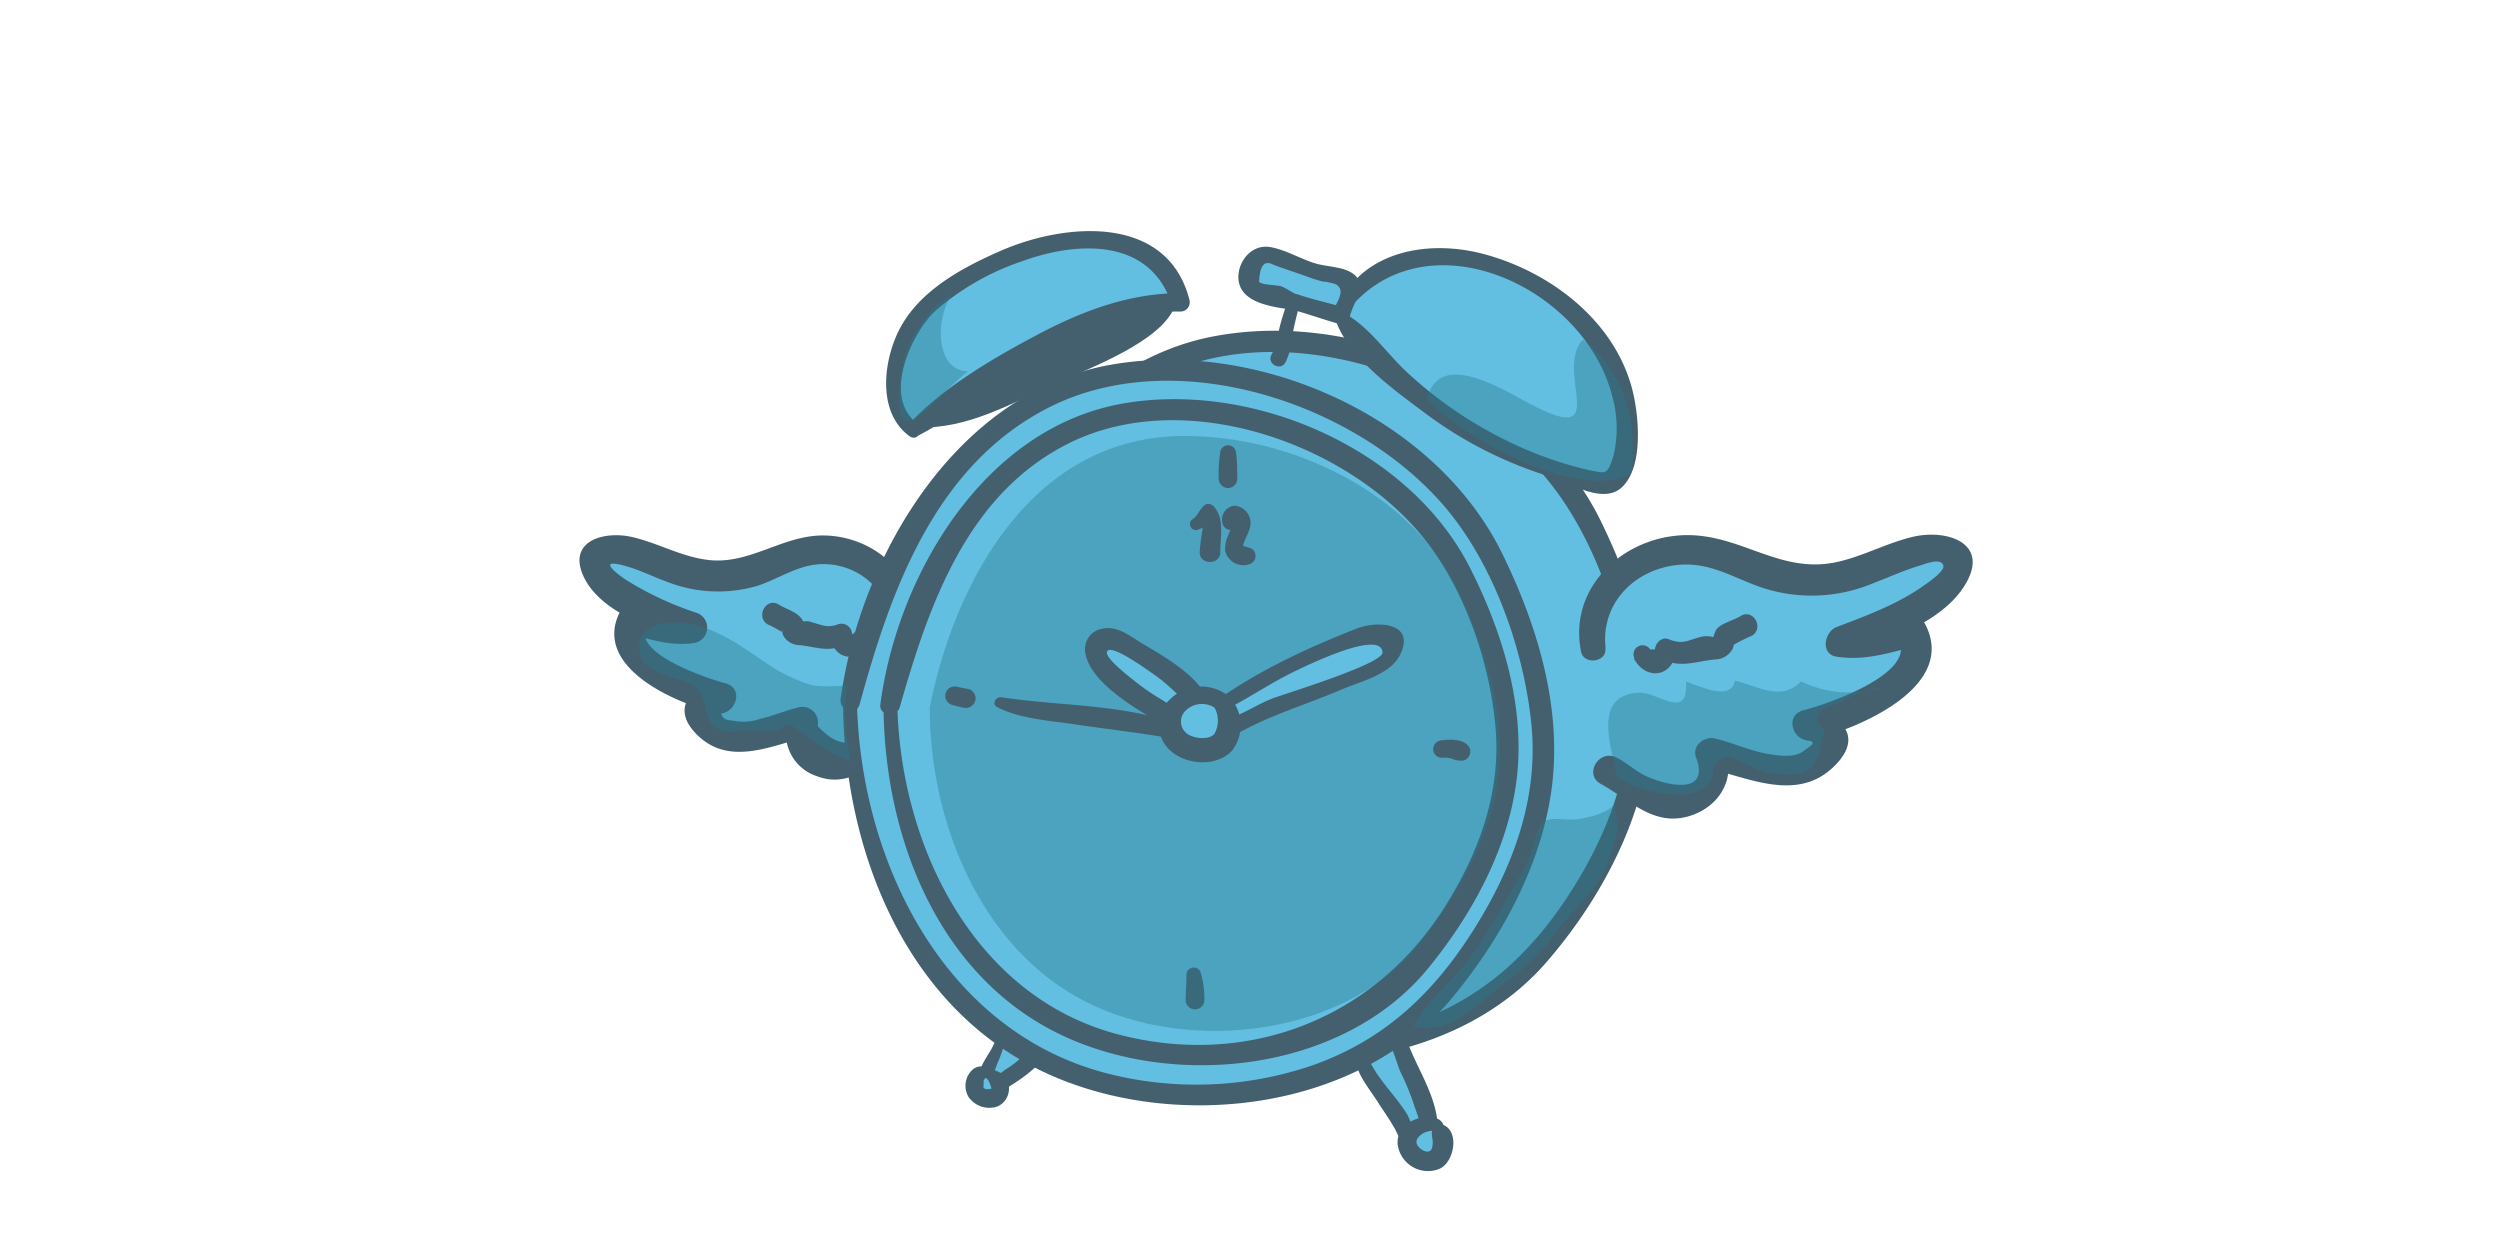 <svg xmlns="http://www.w3.org/2000/svg" viewBox="0 0 320 160"><title>ferguevara-ilus</title><path d="M115.46,81.12c1-4-2-8.25-5.66-9.78-4.51-1.86-7.67-.69-11.87,1.18-3.71,1.66-6.64,1.6-10.53.56-2.16-.57-10-4.55-11.17-2.16-2,4.12,10.08,8.55,12.43,9.45-3,.71-4.84-.6-7.61-1.1-3.31,4.87,8.07,9.42,11.26,10.11-5.79.33-1.5,4.54,1.83,5s5.67-1.38,8.64-1.9c-1.52,2.61,1.23,5.28,3.88,5.43,3,.16,4.79-2.53,7.15-3.53" style="fill:#62bfe1"/><path d="M117,81.54c1.45-7.16-4.74-13.07-11.81-13-5.11.06-9.2,3.69-14.4,3.15-3.47-.37-6.46-2.15-9.83-2.94-3.69-.86-8.52.51-6.16,5.25,2.26,4.5,9,6.6,13.36,8.27l.52-3.89c-2.53.31-4.66-.46-7.09-1a2,2,0,0,0-2.22.9c-3.65,7.1,7.08,11.74,12.43,13V87.47C88.14,88,86.1,90.75,89,93.82c4.11,4.38,9.54,1.7,14.33.48l-2.39-2.39a5.75,5.75,0,0,0,3.68,7.46c4.07,1.54,7-1.51,10.21-3.35,2.19-1.25.25-4.53-2-3.38A10.13,10.13,0,0,0,110.56,94c-1.7,1.7-3.67,1.35-5.9-1.08a2,2,0,0,0-2.39-2.39c-1.68.39-3.26,1.09-4.92,1.47a6.62,6.62,0,0,1-3.62.22c-.8,0-1.27-.29-1.42-.89,2-.26,2.86-3.27.52-3.88-2.18-.56-11.92-3.8-10.08-7.21l-2.22.9c2.85.72,5.16,1.56,8.13,1.19a2,2,0,0,0,.53-3.88A41.09,41.09,0,0,1,80,74.14c-1.89-1.33-3.07-2.54-.07-1.73,1.83.49,3.53,1.36,5.3,2A17.88,17.88,0,0,0,96.91,75c2.77-.9,5.24-2.72,8.26-2.79,5-.11,9.21,3.82,8.71,8.87-.17,1.76,2.75,2.16,3.1.42Z" style="fill:#44606f"/><path d="M110.23,81.67c-.68,1.48-2.69,1.62-2.52-.48-1.8,1-3,.44-4.34-.21-.33-.15-1.05.22-1.53,0s-.17-.95-.45-1.1A18.73,18.73,0,0,1,99,78.65" style="fill:#62bfe1"/><path d="M109.23,81.09l-.16.1a1.37,1.37,0,0,0-1.72-1.31c-1.38.54-2.1.14-3.42-.23a2.07,2.07,0,0,0-.78-.14c-.89.1-.3-.23-.17.68-.24-1.75-2-2-3.29-2.8-1.6-1-3,1.52-1.47,2.51a12.36,12.36,0,0,1,1.84,1c0-.3.07-.31.08,0a1.11,1.11,0,0,0,.17.54,2.44,2.44,0,0,0,2.07,1.14c2.3.25,3.72,1,6-.15l-2.05-1.17c.07,3.11,3.48,3.86,4.89,1.07a1.16,1.16,0,0,0-2-1.17Z" style="fill:#44606f"/><path d="M123.07,85.21c0,16.82,7.41,36.36,23.59,44.71s40.55,5.17,51.48-9.25c13.89-18.32,15.38-32.1,5.52-53.2-6.95-14.89-25.52-23.92-42.28-23.68C138,44.11,126.65,67.05,123.07,85.21Z" style="fill:#62bfe1"/><path d="M122.16,85.21c0,18.75,7.91,39,26.16,46.93,15.74,6.88,38,4.46,49.64-9,6.4-7.37,11.72-16.94,13.07-26.71,1.42-10.22-1.65-20.58-6.11-29.7C196.52,49.52,174.26,39.6,155.63,43c-19.18,3.46-31.32,23.83-33.78,41.91-.22,1.56,2,2.3,2.44.68,4-14.48,9.58-30.26,24.06-37.36,16-7.84,38.45-.25,49.45,12.84,6.08,7.25,9.89,18,10.66,27.37s-2.5,18.12-7.54,25.92c-5.24,8.11-11.75,13.91-21,16.88a45.1,45.1,0,0,1-25,.47c-20.26-5.42-30.5-26.77-30.89-46.46A.91.91,0,0,0,122.16,85.21Z" style="fill:#44606f"/><path d="M171.37,40.36c5.47-11.69,21.22-8.19,28.9-1.24,5.76,5.23,9.16,11.36,7.52,19.57-.93,4.67-2.41,3.53-5.88,2.17s-7.11-2-10.48-3.76C183.91,53.27,177.1,47.32,171.37,40.36Z" style="fill:#62bfe1"/><path d="M171.84,40.64c9.72-13.67,30.77-4.39,34.51,10a15.3,15.3,0,0,1,.17,7.72c-.81,2.59-1,2.2-3.21,1.8A48.77,48.77,0,0,1,192.06,56a52.63,52.63,0,0,1-11.69-8.1c-2.86-2.55-5.27-6.41-8.72-8a.56.56,0,0,0-.82.63c1.39,5.05,7.78,9.5,11.82,12.53a52.31,52.31,0,0,0,15.92,8c2.44.79,6.61,3.52,9,1.34,2.84-2.59,2.21-9.16,1.39-12.44C206.7,41,198.32,34.7,189.74,32.47c-7.4-1.91-16.12-.15-18.91,7.74C170.61,40.85,171.5,41.12,171.84,40.64Z" style="fill:#44606f"/><path d="M117.61,54.7c6.21.22,11.85-3.06,17.33-5.53,4.36-2,13.88-5.44,15.5-10.12-4.88-3-14.28,1.16-19.14,3-3.14,1.16-6,2.09-8.32,4.42C121.93,47.47,116.87,52.72,117.61,54.7Z" style="fill:#44606f"/><path d="M117,55c-3.8-2.05-2.44-9.71-.73-12.64,2.51-4.28,6.52-6.31,10.83-8.53,7.21-3.73,21.4-6.41,24.08,4.85C139.4,38.24,126.05,48,117,55Z" style="fill:#62bfe1"/><path d="M117.43,54.21c-4.55-3.35-.78-11.5,2.22-14.35a32.88,32.88,0,0,1,11.17-6.42c7.14-2.6,16.44-3,19.18,5.58l1.14-1.5c-6.43,0-12.33,2.17-18,5.14-5.81,3.06-12.37,6.85-16.87,11.7a.94.94,0,0,0,1.13,1.47c11.2-5.88,20-16.2,33.71-15.95a1.19,1.19,0,0,0,1.14-1.49c-2.8-11-15.87-9.91-24.15-6.29-5.15,2.25-10.92,5.36-13.31,10.76-1.79,4-2.35,10.13,1.67,13C117.48,56.54,118.39,54.92,117.43,54.21Z" style="fill:#44606f"/><path d="M174.19,135c.1,1.77,2.21,3.92,3,5.46.61,1.11,1.43,1.85,2,2.9s.95,2.43,2,2.61c3.83.65-.28-8.11-1-9.34a11.78,11.78,0,0,1-1-1.87c-.17-.5-.11-1.54-.63-1.86C177.9,132.37,174.87,133.57,174.19,135Z" style="fill:#62bfe1"/><path d="M173.45,135c0,2.3,1.69,4.14,2.87,6,.78,1.24,1.64,2.4,2.34,3.7a4.92,4.92,0,0,0,1.54,2.06c3,1.8,4.08-1.67,3.7-3.9-.58-3.37-2.55-6.27-3.71-9.39s-6-1.35-6.72,1.33a.75.75,0,0,0,1.24.73c.64-.51,2.54-2,3.36-1.47.17.11,1,2.83,1.19,3.16a31.44,31.44,0,0,1,1.79,4.38c.21.66.82,2,.62,2.64-.16.53.34,1.05-.65.13a8,8,0,0,1-.81-1.57c-1.58-2.68-4.3-5-5.31-8A.74.74,0,0,0,173.45,135Z" style="fill:#44606f"/><path d="M184.18,144.51c.27-1.31-4.58-.63-4,2.17a2.75,2.75,0,0,0,3.34,1.85C184.75,148.13,185.15,145.86,184.18,144.51Z" style="fill:#62bfe1"/><path d="M184.81,144.68c.21-1.54-1.51-1.87-2.69-1.66-1.72.29-3.3,1.46-3.23,3.35a3.91,3.91,0,0,0,5.43,3.21c2-1,2.54-5.27,0-5.71a.66.66,0,0,0-.8.46c-.1.41.24-.39,0,0a1.47,1.47,0,0,0-.25.69,6.27,6.27,0,0,0,.12,1c0,.36,0,1-.29,1.26-.56.45-1.71-.39-1.78-1a.82.82,0,0,1,.21-.68,2.18,2.18,0,0,1,.8-.62,4.57,4.57,0,0,1,.82-.24,2.58,2.58,0,0,0,.49,0c-.1.05.05,0,0,0l-.07,0a.36.36,0,0,1-.11-.37C183.43,145.16,184.7,145.52,184.81,144.68Z" style="fill:#44606f"/><path d="M129.5,131.34c-1,.56-1.48,2.27-1.93,3.24s-1.27,2.07-1.27,3.2c0,2.09,2.37.47,3.11-.1,1.24-1,3.2-2.31,3.82-3.82S131.8,131.54,129.5,131.34Z" style="fill:#62bfe1"/><path d="M129.25,130.9c-1.17.59-1.57,1.78-2.1,2.89-.6,1.27-1.67,2.4-1.81,3.86-.25,2.6,2.33,2.39,3.9,1.39,1.81-1.15,4.57-3,5.06-5.2.61-2.73-3-3.56-4.93-3a.51.51,0,0,0-.12.93,11.92,11.92,0,0,0,2,.86c.83.28,1.29.49.74,1.34a12.21,12.21,0,0,1-3.4,3,3.35,3.35,0,0,1-1.29.71l-.16.05q.38.19.12-.42a11.17,11.17,0,0,1,.59-1.62c.57-1.33.88-3.07,2-4C130.31,131.3,129.74,130.65,129.25,130.9Z" style="fill:#44606f"/><path d="M126.57,137.53c-1.47-1.3-2.83,2-1,2.85,1,.5,2.58.25,2.45-1.14S126.46,137.33,126.57,137.53Z" style="fill:#62bfe1"/><path d="M127.08,137.23a1.77,1.77,0,0,0-2.74-.17,2.8,2.8,0,0,0-.36,3.36,3.23,3.23,0,0,0,3.69,1.21,2.47,2.47,0,0,0,.85-3.91,2.7,2.7,0,0,0-1.58-.8c-.5-.09-1.3.27-.88.91a.6.6,0,0,0,1.1-.3v0l-.18.42h0l-.42.18a1.94,1.94,0,0,1-.25-.07l.08.09a1.43,1.43,0,0,1,.19.27,5.82,5.82,0,0,1,.36,1c0,.09-.11.17,0,0s0-.08,0-.08l.06-.05-.14.08c-.19.07.27-.08-.08,0a1.12,1.12,0,0,1-.67,0,.51.51,0,0,1-.21-.13c-.15-.14,0,0,0-.06s-.12-.25,0-.05a.49.49,0,0,1,0-.2c0,.23,0,0,0-.06a2.09,2.09,0,0,1,0-.25c0,.23,0-.11,0-.15s.07-.41,0-.15c0-.08.06-.11,0,0a1.58,1.58,0,0,0,.21-.38c0,.09,0,0,0,0s-.06.07-.09.05.2,0,.3.08C126.74,138.26,127.46,137.75,127.08,137.23Z" style="fill:#44606f"/><path d="M108.81,89.78c0,17.16,7.56,37.11,24.08,45.63s41.39,5.27,52.54-9.45c14.17-18.69,15.69-32.75,5.63-54.29-7.1-15.19-26-24.4-43.15-24.17C124.07,47.84,112.47,71.25,108.81,89.78Z" style="fill:#62bfe1"/><path d="M107.91,89.78c.06,19.23,8.18,39.93,26.94,48,16.26,7,39,4.26,50.81-9.8,6.43-7.68,11.77-17.37,13-27.42,1.24-10.2-1.89-20.52-6.33-29.61-8.54-17.53-31.2-27.61-50.16-24.26-19.63,3.48-32,24.3-34.57,42.77-.21,1.56,2,2.3,2.44.67,4-14.69,9.7-30.63,24.27-38,16.22-8.19,39.14-.61,50.52,12.62C191.13,72.08,195,83,196,92.53S193.69,111,188.63,119c-5.17,8.19-11.49,14.16-20.72,17.39a45.92,45.92,0,0,1-26.22,1c-20.94-5.4-31.57-27.26-32-47.56A.91.91,0,0,0,107.91,89.78Z" style="fill:#44606f"/><path d="M114,90.19c0,15.29,6.73,33.05,21.44,40.64s36.85,4.69,46.79-8.42c12.62-16.64,14-29.16,5-48.34-6.32-13.53-23.19-21.73-38.43-21.52C127.59,52.84,117.26,73.69,114,90.19Z" style="fill:#62bfe1"/><path d="M113.09,90.19c.06,17.18,7.23,35.64,24,42.85,14.73,6.33,35.22,3.74,45.73-9.12,5.58-6.82,10.2-15.23,11.3-24.08,1.16-9.32-1.77-18.87-5.94-27.12-7.73-15.31-27.87-24-44.5-21.06-17.69,3.13-28.8,21.87-31,38.53-.18,1.45,2.11,1.67,2.49.34,3.72-13.08,8.6-27.33,21.71-33.82,14.48-7.18,34.84-.29,44.85,11.56,5.58,6.59,9,16.41,9.71,25,.68,8.28-2.19,16-6.57,22.91-9.09,14.35-25.34,20.57-41.87,16.19-18.43-4.89-27.75-24.25-28.14-42.15A.91.91,0,0,0,113.09,90.19Z" style="fill:#44606f"/><path d="M152.8,124.74A23.42,23.42,0,0,1,153,128" style="fill:#62bfe1"/><path d="M151.87,124.74c0,1.09-.1,2.17-.11,3.26a1.2,1.2,0,0,0,2.4,0,12.16,12.16,0,0,0-.47-3.5.93.93,0,0,0-1.82.24Z" style="fill:#44606f"/><path d="M203.94,83c-1.23-4.77,2.33-9.77,6.71-11.58,5.34-2.2,9.09-.82,14.06,1.4,4.38,2,7.85,1.89,12.47.66,2.55-.68,11.83-5.39,13.22-2.56,2.4,4.88-11.93,10.13-14.72,11.19,3.56.84,5.73-.71,9-1.31,3.92,5.77-9.55,11.16-13.33,12,6.86.39,1.77,5.39-2.16,5.87S222.47,97,219,96.43c1.8,3.09-1.45,6.25-4.59,6.43-3.49.19-5.67-3-8.47-4.18" style="fill:#62bfe1"/><path d="M205.52,83c-.64-5.48,3.31-9.82,8.7-10.62,4.14-.62,7.05,1.26,10.77,2.65a20.33,20.33,0,0,0,14.76-.37c2-.76,4-1.68,6-2.27.56-.16,2.7-1.07,3,0,.22.7-2,2.22-2.52,2.57-3.32,2.37-7.34,3.86-11.13,5.29-1.59.6-2.14,3.5,0,3.81,3.68.53,6.5-.46,10.06-1.32L243,81.83c2.44,4.39-9.27,8.36-12.15,9.08-2.31.58-1.56,3.64.52,3.88,1.5.17,0,.9-.4,1.26-1.2,1-3.2.69-4.58.47-2.35-.38-4.57-1.45-6.91-2-1.33-.3-2.93.92-2.39,2.39,2,5.4-4.76,3.31-6.7,2.28-1.22-.65-2.24-1.6-3.49-2.23-2.24-1.11-4.21,2.18-2,3.38,3.67,2,6.74,5.51,11.32,4.12,3.88-1.17,6-4.8,4.6-8.58l-2.39,2.39c5.59,1.36,12,4.61,16.73-.59,3.42-3.75.11-6.36-3.81-6.87l.53,3.88c6-1.4,18.82-6.81,14.5-14.87a2,2,0,0,0-2.22-.9c-2.67.6-5.14,1.69-8,1.3v3.81c5.06-1.94,12.2-4.18,15.26-9,3.5-5.52-2.23-7.39-6.69-6.29-3.36.82-6.42,2.54-9.8,3.24-6.65,1.35-11.33-2.88-17.65-3.43-8.46-.74-16.69,6.06-14.9,14.87.35,1.72,3.31,1.36,3.1-.42Z" style="fill:#44606f"/><path d="M210.13,83.69c.81,1.75,3.2,1.91,3-.57,2.14,1.14,3.53.52,5.15-.24.38-.19,1.24.26,1.8,0s.21-1.12.53-1.29a20.87,20.87,0,0,0,2.89-1.48" style="fill:#62bfe1"/><path d="M209.13,84.28c1.58,3,5.27,2.32,5.35-1.16l-2,1.17c2.63,1.28,4.33.41,7,.12a2.59,2.59,0,0,0,2.21-1.21c.18-.21.17-.6.3-.71a21.06,21.06,0,0,1,2.28-1.13c1.58-1,.12-3.5-1.47-2.51-.9.56-2.31.87-3,1.59-.31.3-.52,1.36-.73,1.5.84-.59-.83-.53-1.11-.47-1.84.38-2.41,1.14-4.4.34-.84-.34-1.7.51-1.72,1.31h-.62a1.16,1.16,0,0,0-2,1.17Z" style="fill:#44606f"/><path d="M165.61,38.41c-.24,1.29-.74,2.5-1,3.8a11,11,0,0,1-1,3.69" style="fill:#62bfe1"/><path d="M164.89,38.21c-.39,1.37-.9,2.7-1.19,4.1a8.83,8.83,0,0,1-.93,3.07c-.71,1.12,1.14,2.2,1.77,1a8.82,8.82,0,0,0,.84-3.11c.21-1.59.72-3.12,1-4.71.13-.91-1.16-1.34-1.44-.39Z" style="fill:#44606f"/><path d="M165.83,38.73c-.81,0-1.43-.59-2.17-.82-.93-.27-1.89-.26-2.83-.62-1.68-.63-1.83-2.14-.87-3.61,1.28-2,2.81-.88,4.6-.24A43.51,43.51,0,0,0,170,35.23c1.26.27,3.24.25,3.1,1.78-.11,1.22-1.35,2.15-1.4,3.44-1-.24-2-.75-3-1A27,27,0,0,1,165.83,38.73Z" style="fill:#62bfe1"/><path d="M166.11,37.72c-.73-.23-1.37-.8-2.1-1.07-.46-.17-2.55-.17-2.84-.58.07-2.09.68-2.81,1.83-2.18l.64.24,2.9,1c.9.32,1.8.66,2.72.9a7,7,0,0,1,1.75.37c1.41.88-.17,2.44-.4,3.71l1.37-.77c-1.95-.58-3.95-1-5.87-1.66-1.29-.41-1.86,1.67-.56,2,2,.54,3.88,1.23,5.84,1.78a1.12,1.12,0,0,0,1.36-.78c.39-2.1,2.82-4.63-.18-6-1.24-.56-2.85-.57-4.16-.95-1.94-.58-3.81-1.75-5.79-2.1-2.27-.41-4.08,1.61-4.11,3.81,0,3.41,4.48,3.85,7,4.22A1,1,0,0,0,166.11,37.72Z" style="fill:#44606f"/><g style="opacity:0.4"><path d="M119,90.59c0,14.13,6.22,30.54,19.81,37.55s34.06,4.34,43.23-7.77c11.66-15.38,12.91-27,4.64-44.68-5.84-12.5-21.43-20.08-35.51-19.88C131.55,56.08,122,75.34,119,90.59Z" style="fill:#29798e"/></g><g style="opacity:0.4"><path d="M207,99.33c-.84-3.8-3.14-10.4,2.8-10.67,2.42-.11,6.34,3.72,6-1.43,1.89.64,5.74,2.56,6.26-.1,2.81.62,6,2.75,8.46.08a14.13,14.13,0,0,0,10.26.82,12.12,12.12,0,0,0-5.17,1.85c-.7.43-2.39.65-2.78,1.44-.84,1.68.8,1.35.62,2.34-.89,4.68-1.35,6.15-7.3,5.2-1.09-.17-4.24-2.06-5-1.94-2.81.46-1,2.36-3,3.86C215.12,103,208.07,100.65,207,99.33Z" style="fill:#29798e"/></g><g style="opacity:0.4"><path d="M108.44,87.78c-1.55,0-3.54.24-4.86-.18a21.87,21.87,0,0,1-4.77-2.24c-2.5-1.62-5.66-4.16-9.11-5.14-2.58-.94-7.45-.93-7.84,2.18-.55,4.37,5.66,3.94,7.32,5.73,2.1,2.27,0,5.56,5,5.5A30.69,30.69,0,0,1,98,93.5c2.87.18,2-1.51,3.83-.35,1.51,1,4.37,3.45,7,4.24C108.34,94.2,107.81,91,108.44,87.78Z" style="fill:#29798e"/></g><g style="opacity:0.4"><path d="M181,131.33c.91-2.16,3.89-5,5.54-6.76,2.49-2.69,4.13-5.75,6-8.93a51.46,51.46,0,0,0,3.3-6c.43-1,.84-3.75,1.66-4.39,1.08-.84,3.27-.1,4.81-.44s3.32-.66,4.49-2c-.33,1.3.57,2.47.13,3.85a41.66,41.66,0,0,1-1.51,4.63c-1.28,2.91-4.73,5.77-6.55,8.41-2.23,3.27-6.1,5.89-9.11,8.43C187.16,130.32,184.36,132.34,181,131.33Z" style="fill:#29798e"/></g><g style="opacity:0.4"><path d="M182.66,51.11c1.46-6.53,9.8-1.2,13.07.53,10.94,5.8,3.08-4,6.87-8.18,5.32,3.93,7.08,10.76,6.18,17.14C202.12,64.25,187.61,56.33,182.66,51.11Z" style="fill:#29798e"/></g><g style="opacity:0.4"><path d="M122,37.5a14.84,14.84,0,0,0-6.74,11.21c-1.36,11.08,5.34,1,8.7-1.18C119.66,47.5,119.64,40.57,122,37.5Z" style="fill:#29798e"/></g><path d="M154.42,91.35c1.13-.79,2.65-1.3,3.91-2.08,1.59-1,3.11-2,4.73-3a85.51,85.51,0,0,1,9.64-4.39c1.28-.54,4-2.06,5.18-1.08,2,1.66-.32,3.84-1.79,4.46-3.72,1.55-7.48,3.21-11.25,4.59a34.46,34.46,0,0,0-6,2.56c-.63.38-1.94,1.28-2.73,1.23C155,93.61,155.15,93.18,154.42,91.35Z" style="fill:#62bfe1"/><path d="M154.58,91.91c3.43-1.41,6.37-3.44,9.61-5.2.78-.42,12.64-6.56,12.77-3.19.06,1.45-12.43,5.26-14,5.85-1.76.66-3.36,1.75-5.09,2.39s-1.73.21-3-.82a.58.58,0,0,0-1,.25c-.92,4.43,2.88,3.55,5.5,2.18,3.95-2.07,8.34-3.39,12.45-5.15,2.32-1,6.13-1.86,7.38-4.39,2.07-4.17-2.9-4.4-5.5-3.39-6.8,2.65-13.93,6-19.68,10.5C153.57,91.29,154.05,92.12,154.58,91.91Z" style="fill:#44606f"/><path d="M154.26,90.86c-1.9-3.13-6.51-6.11-9.7-8.06-1-.6-2.16-1.48-3.32-1.07-1.66.59-1.09,1.85-.34,2.94a23.4,23.4,0,0,0,5.95,5.3,40.58,40.58,0,0,0,3.83,2.19C152.47,93.09,152,92.47,154.26,90.86Z" style="fill:#62bfe1"/><path d="M154.92,90.68c-.58-3.74-5.88-6.61-8.8-8.37-1.53-.92-3.14-2.27-5.05-1.83a2.64,2.64,0,0,0-2.19,2.71c.25,3.79,5.92,7.17,8.8,8.86,2.56,1.51,6.23,3.26,7.24-1a.69.69,0,0,0-.66-.87c-1.17,0-1.24.53-2.2.77s-2.53-.89-3.41-1.42a30.19,30.19,0,0,1-3.72-2.6c-.54-.44-3.43-2.67-3.24-3.47.31-1.32,5.53,2.55,6.2,3,2.12,1.49,3.84,3.63,6,5A.69.69,0,0,0,154.92,90.68Z" style="fill:#44606f"/><path d="M156.22,89.72c-3.11-2.31-8.3,1.17-5.83,4.74,1.16,1.68,4.66,2.12,6.16.6A4.33,4.33,0,0,0,156.22,89.72Z" style="fill:#62bfe1"/><path d="M156.78,88.76a5.65,5.65,0,0,0-6.94.68,4.43,4.43,0,0,0,.15,6.79c2,1.68,5.71,1.92,7.65-.08a5.09,5.09,0,0,0,1.14-3.51A4.82,4.82,0,0,0,157,88.93a1.12,1.12,0,0,0-1.58,1.58,3.43,3.43,0,0,1,0,3.46c-.81.82-2.8.55-3.6-.16a1.94,1.94,0,0,1,0-2.91,3,3,0,0,1,3.79-.22C156.85,91.49,158,89.57,156.78,88.76Z" style="fill:#44606f"/><path d="M128,89.92c1.36.64,3.45.59,4.93.81s3.17.53,4.79.72a84.09,84.09,0,0,1,12.47,2.09" style="fill:#62bfe1"/><path d="M127.65,90.52c2.86,1.47,6.58,1.71,9.73,2.17,4.18.62,8.37,1.09,12.54,1.81a1,1,0,0,0,.54-1.93c-7.2-2.48-14.85-2.19-22.28-3.32-.71-.11-1.29.88-.53,1.27Z" style="fill:#44606f"/><path d="M157.19,58c.05,1.13-.09,2.67,0,3.42" style="fill:#62bfe1"/><path d="M156.17,58a19.93,19.93,0,0,0-.18,3.28,1.24,1.24,0,0,0,.87,1.14,1.11,1.11,0,0,0,.92-.12,1.19,1.19,0,0,0,.59-1c0-1.11,0-2.19-.15-3.28a1,1,0,0,0-2.05,0Z" style="fill:#44606f"/><path d="M122.17,89.07c.48.12,1,.23,1.47.32" style="fill:#62bfe1"/><path d="M121.85,90.23c.48.13,1,.25,1.46.35a1.27,1.27,0,0,0,1.52-.86A1.25,1.25,0,0,0,124,88.2c-.5-.08-1-.18-1.48-.29a1.2,1.2,0,0,0-.64,2.32Z" style="fill:#44606f"/><path d="M184.56,95.91a5.2,5.2,0,0,1,2.44.33" style="fill:#62bfe1"/><path d="M184.56,97a3.52,3.52,0,0,1,1.21.09,3.1,3.1,0,0,0,1.55.27,1.21,1.21,0,0,0,.72-1.76c-.67-1-2.38-1-3.48-.84a1.16,1.16,0,0,0-1.12,1.12A1.13,1.13,0,0,0,184.56,97Z" style="fill:#44606f"/><path d="M153.32,67.81a2.89,2.89,0,0,0,1.2-.8,3,3,0,0,0,.45-.61c0-.07.13-.15.15-.22-.1.37-1.05-.64-1.15-.26a5.49,5.49,0,0,0,0,.9,10,10,0,0,1-.09,1.23,25.47,25.47,0,0,0-.32,2.61c-.08,1.69,2.66,1.71,2.64,0,0-1.14.18-2.28.08-3.42a3.81,3.81,0,0,0-.9-2.41c-1.35-1.19-1.85,1.11-2.67,1.59s-.25,1.68.58,1.39Z" style="fill:#44606f"/><path d="M158.62,66.75c-.09-.89-.73.29-.87.57a12.93,12.93,0,0,0-.54,1.2,4.15,4.15,0,0,0-.39,2,2.41,2.41,0,0,0,3.11,1.7,1.11,1.11,0,0,0,.26-2c-.08,0-1.27-.5-1.35-.33,0,0,.36.31.22.35a2,2,0,0,1,.06-.41c.22-1,1-1.94.95-3a2.23,2.23,0,0,0-2-2.1,1.75,1.75,0,0,0-1.62,2.07c.11,1.42,2.35,1.4,2.2,0Z" style="fill:#44606f"/></svg>